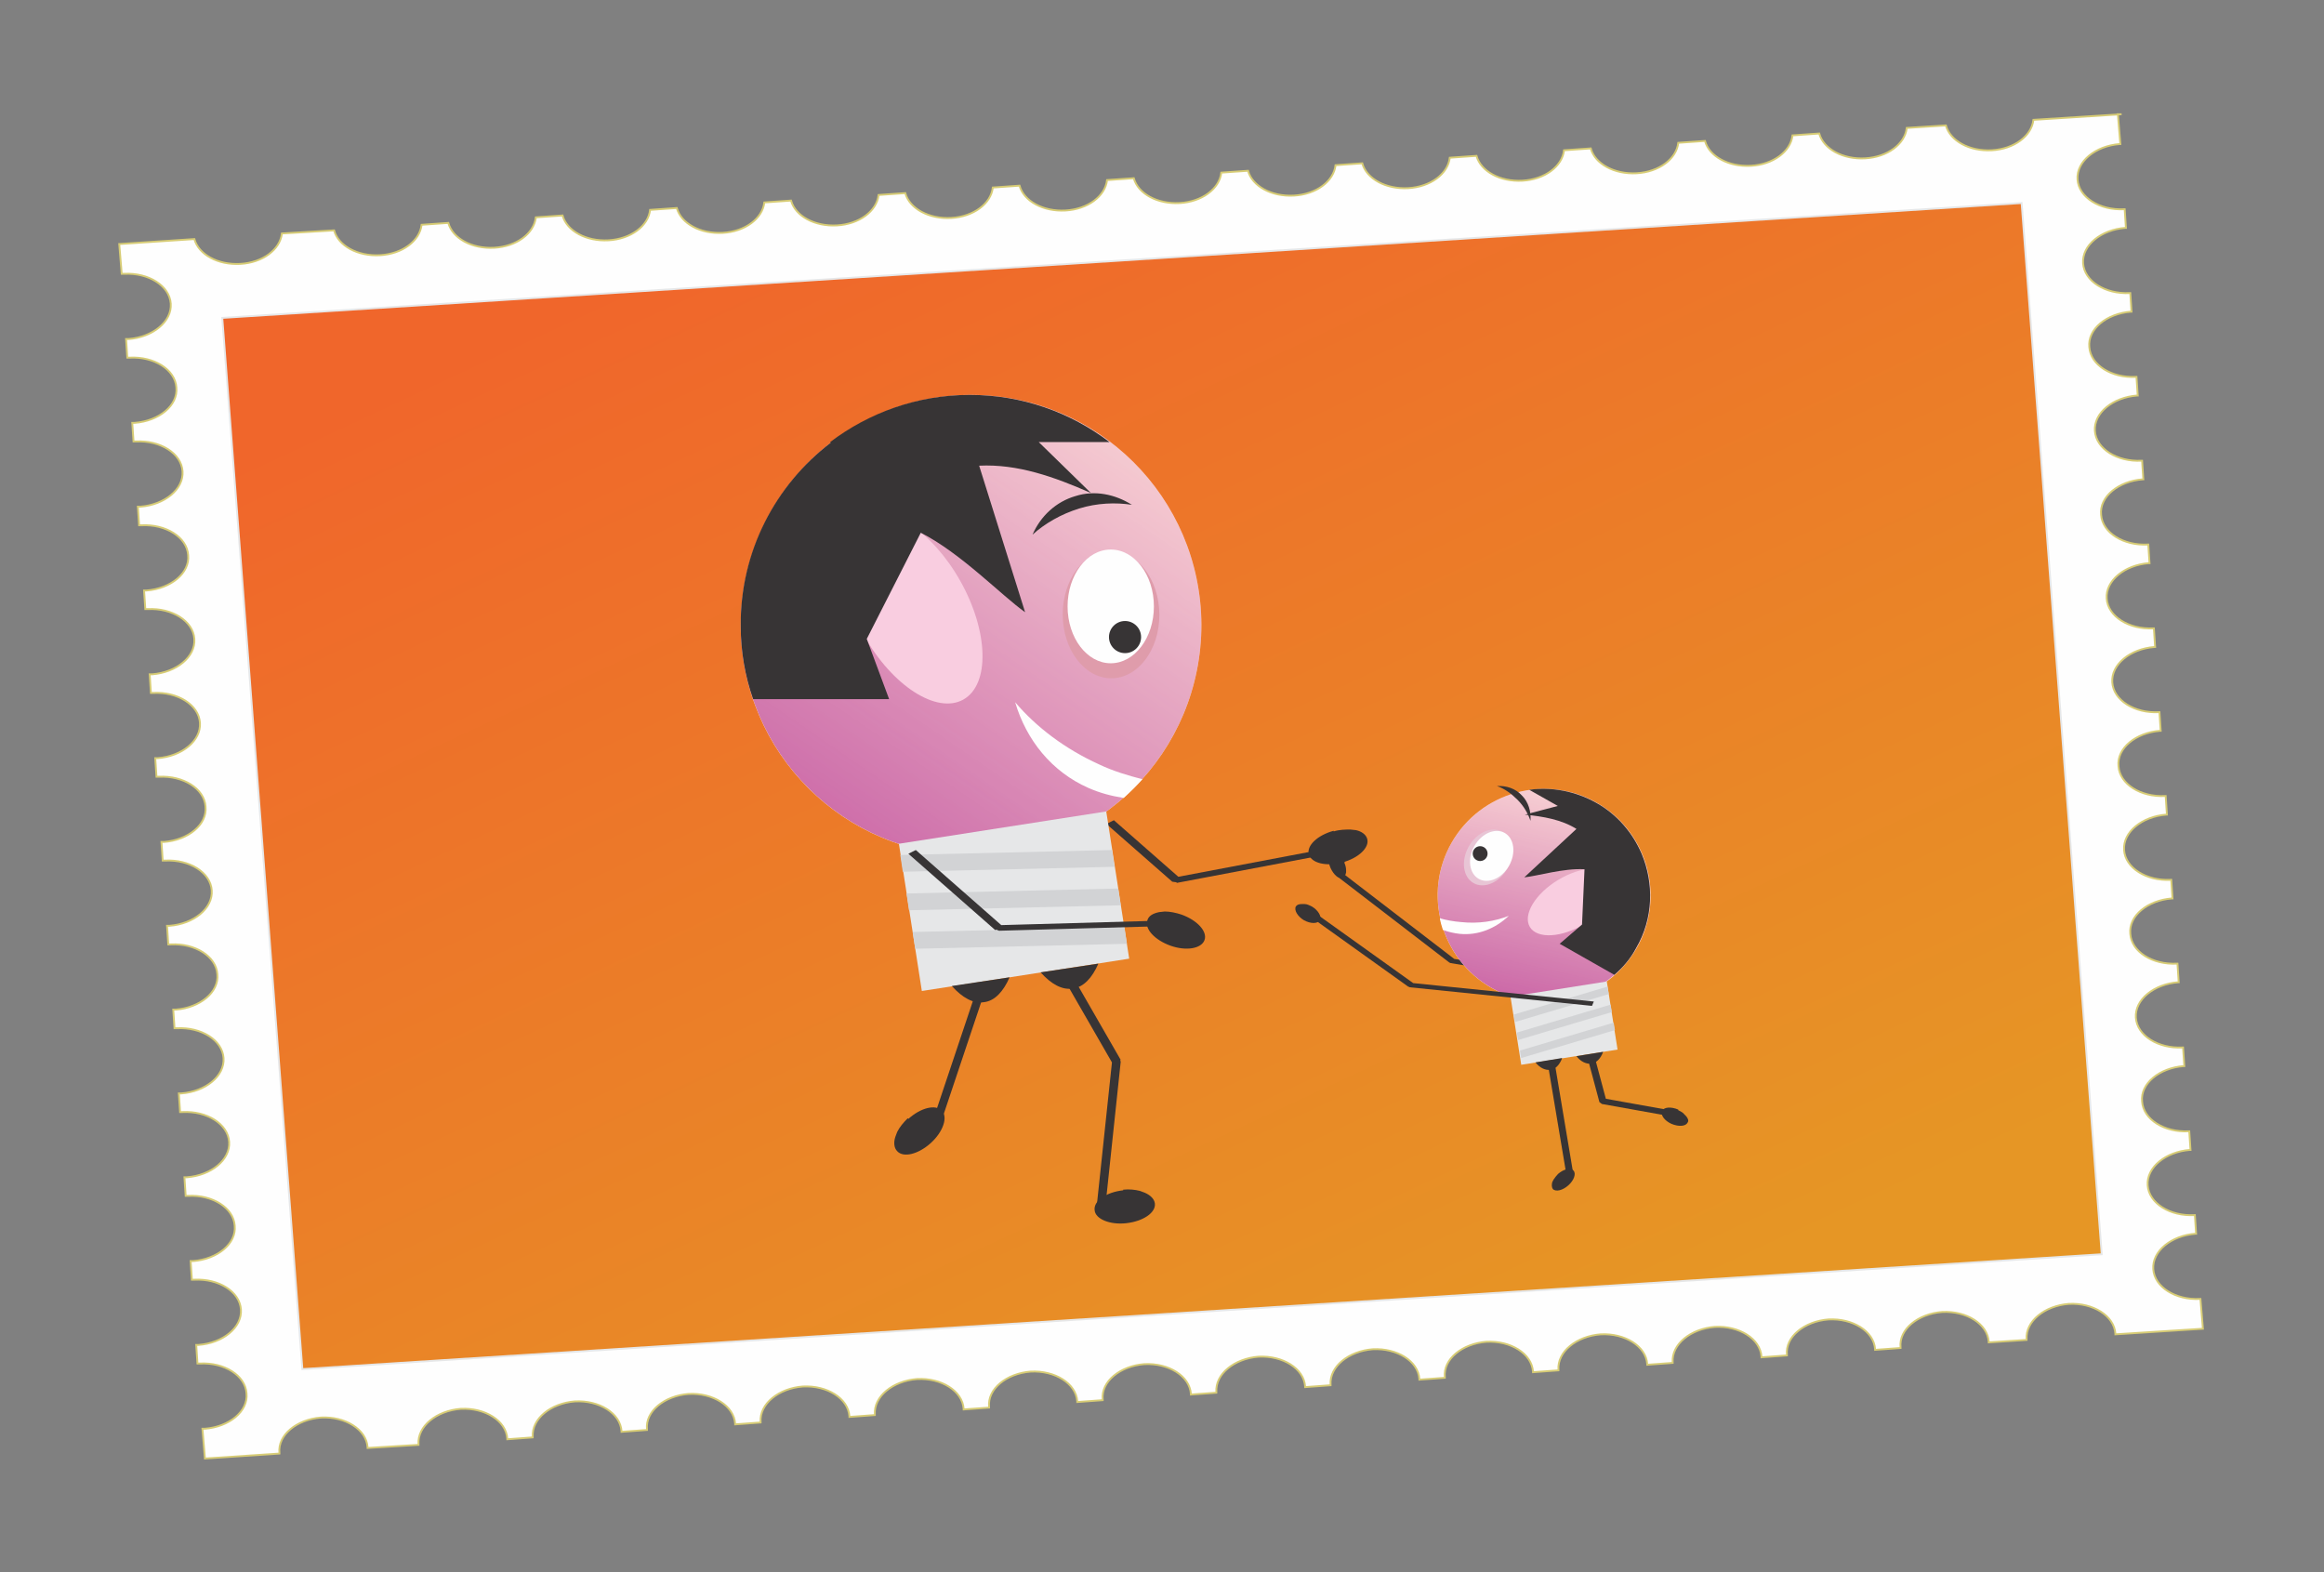 <?xml version="1.0" encoding="UTF-8"?>
<!DOCTYPE svg PUBLIC "-//W3C//DTD SVG 1.1//EN" "http://www.w3.org/Graphics/SVG/1.1/DTD/svg11.dtd">
<!-- Creator: CorelDRAW X6 -->
<svg xmlns="http://www.w3.org/2000/svg" xml:space="preserve" width="3.743in" height="2.532in" version="1.1" style="shape-rendering:geometricPrecision; text-rendering:geometricPrecision; image-rendering:optimizeQuality; fill-rule:evenodd; clip-rule:evenodd"
viewBox="0 0 3743 2532"
 xmlns:xlink="http://www.w3.org/1999/xlink">
 <rect x="0" y="0" width="3743" height="2532" fill="#808080" stroke="none"/>
 <defs>
  <style type="text/css">
   <![CDATA[
    .str0 {stroke:#D7CC75;stroke-width:3}
    .str1 {stroke:#E6E7E8;stroke-width:3}
    .fil1 {fill:none}
    .fil8 {fill:#373435}
    .fil6 {fill:#C75EA3}
    .fil12 {fill:#D2D3D5}
    .fil9 {fill:#DF9CAB}
    .fil11 {fill:#E6E7E8}
    .fil10 {fill:#E8C5D5}
    .fil7 {fill:#F9CDE0}
    .fil5 {fill:#FCDBD8}
    .fil2 {fill:#FEFEFE}
    .fil4 {fill:#373435;fill-rule:nonzero}
    .fil0 {fill:black;fill-opacity:0}
    .fil3 {fill:url(#id14)}
   ]]>
  </style>
   <clipPath id="id0">
    <path d="M0 0l3743 0 0 2532 -3743 0 0 -2532z"/>
   </clipPath>
   <clipPath id="id1">
    <path d="M0 0l3743 0 0 2532 -3743 0 0 -2532z"/>
   </clipPath>
   <clipPath id="id2">
    <path d="M1193 1008c0,-205 165,-371 370,-372 205,0 371,165 372,370 0,205 -165,371 -370,372 -205,0 -371,-165 -372,-370z"/>
   </clipPath>
   <clipPath id="id3">
    <path d="M1193 1008c0,-205 165,-371 370,-372 205,0 371,165 372,370 0,205 -165,371 -370,372 -205,0 -371,-165 -372,-370z"/>
   </clipPath>
   <clipPath id="id4">
    <path d="M1193 1008c0,-205 165,-371 370,-372 205,0 371,165 372,370 0,205 -165,371 -370,372 -205,0 -371,-165 -372,-370z"/>
   </clipPath>
   <clipPath id="id5">
    <path d="M1193 1008c0,-205 165,-371 370,-372 205,0 371,165 372,370 0,205 -165,371 -370,372 -205,0 -371,-165 -372,-370z"/>
   </clipPath>
     <mask id="id6">
  <linearGradient id="id7" gradientUnits="userSpaceOnUse" x1="1271.77" y1="1432.15" x2="1856.27" y2="581.875">
   <stop offset="0" style="stop-opacity:1; stop-color:white"/>
   <stop offset="1" style="stop-opacity:0; stop-color:white"/>
  </linearGradient>
      <rect style="fill:url(#id7)" x="1192" y="635" width="745" height="745"/>
     </mask>
   <clipPath id="id8">
    <path d="M2636 1527c47,-82 18,-187 -64,-234 -82,-47 -187,-18 -234,64 -47,82 -18,187 64,234 82,47 187,18 234,-64z"/>
   </clipPath>
   <clipPath id="id9">
    <path d="M2636 1527c47,-82 18,-187 -64,-234 -82,-47 -187,-18 -234,64 -47,82 -18,187 64,234 82,47 187,18 234,-64z"/>
   </clipPath>
   <clipPath id="id10">
    <path d="M2636 1527c47,-82 18,-187 -64,-234 -82,-47 -187,-18 -234,64 -47,82 -18,187 64,234 82,47 187,18 234,-64z"/>
   </clipPath>
   <clipPath id="id11">
    <path d="M2636 1527c47,-82 18,-187 -64,-234 -82,-47 -187,-18 -234,64 -47,82 -18,187 64,234 82,47 187,18 234,-64z"/>
   </clipPath>
     <mask id="id12">
  <linearGradient id="id13" gradientUnits="userSpaceOnUse" x1="2441.03" y1="1642.51" x2="2532.03" y2="1241.53">
   <stop offset="0" style="stop-opacity:1; stop-color:white"/>
   <stop offset="1" style="stop-opacity:0; stop-color:white"/>
  </linearGradient>
      <rect style="fill:url(#id13)" x="2314" y="1269" width="345" height="347"/>
     </mask>
  <linearGradient id="id14" gradientUnits="userSpaceOnUse" x1="1405.41" y1="266.28" x2="2337.64" y2="2265.75">
   <stop offset="0" style="stop-color:#F0662B"/>
   <stop offset="1" style="stop-color:#E69625"/>
  </linearGradient>
 </defs>
 <g id="Layer_x0020_1">
  <g style="clip-path:url(#id0)">
   <polygon class="fil0" points="0,0 3743,0 3743,2532 0,2532 "/>
  </g>
  <g style="clip-path:url(#id1)">
   <g id="_806251200">
    <polygon id="1" class="fil0" points="0,0 3743,0 3743,2532 0,2532 "/>
   </g>
  </g>
  <polygon class="fil1" points="0,0 3743,0 3743,2532 0,2532 "/>
  <path class="fil2 str0" d="M3411 184l4 48 -1 0c-39,3 -70,28 -68,57 2,29 36,50 75,48l1 0 2 30 -1 0c-39,3 -70,28 -68,57 2,29 36,50 75,48l1 0 2 30 -1 0c-39,3 -70,28 -67,57 2,29 36,50 75,48l1 0 2 30 -1 0c-39,3 -70,28 -68,57 2,29 36,50 75,48l1 0 2 30 -1 0c-39,3 -70,28 -67,57 2,29 36,50 75,48l1 0 2 30 -1 0c-39,3 -70,28 -68,57 2,29 36,50 75,48l1 0 2 30 -1 0c-39,3 -70,28 -68,57 2,29 36,50 75,48l1 0 2 30 -1 0c-39,3 -70,28 -67,57 2,29 36,50 75,48l1 0 2 30 -1 0c-39,3 -70,28 -68,57 2,29 36,50 75,48l1 0 2 30 -1 0c-39,3 -70,28 -67,57 2,29 36,50 75,48l1 0 2 30 -1 0c-39,3 -70,28 -68,57 2,29 36,50 75,48l1 0 2 30 -1 0c-39,3 -70,28 -67,57 2,29 36,50 75,48l1 0 2 30 -1 0c-39,3 -70,28 -68,57 2,29 36,50 75,48l1 0 2 30 -1 0c-39,3 -70,28 -68,57 2,29 36,50 75,48l1 0 4 48 -141 9 0 -1c-2,-29 -36,-50 -75,-48 -39,3 -70,28 -68,57l0 1 -61 4 0 -1c-2,-29 -36,-50 -75,-48 -39,3 -70,28 -67,57l0 1 -41 3 0 -1c-2,-29 -36,-50 -75,-48 -39,3 -70,28 -67,57l0 1 -41 3 0 -1c-2,-29 -36,-50 -75,-48 -39,3 -70,28 -68,57l0 1 -41 3 0 -1c-2,-29 -36,-50 -75,-48 -39,3 -70,28 -68,57l0 1 -41 3 0 -1c-2,-29 -36,-50 -75,-48 -39,3 -70,28 -67,57l0 1 -41 3 0 -1c-2,-29 -36,-50 -75,-48 -39,3 -70,28 -68,57l0 1 -41 3 0 -1c-2,-29 -36,-50 -75,-48 -39,3 -70,28 -68,57l0 1 -41 3 0 -1c-2,-29 -36,-50 -75,-48 -39,3 -70,28 -67,57l0 1 -41 3 0 -1c-2,-29 -36,-50 -75,-48 -39,3 -70,28 -67,57l0 1 -41 3 0 -1c-2,-29 -36,-50 -75,-48 -39,3 -70,28 -68,57l0 1 -41 3 0 -1c-2,-29 -36,-50 -75,-48 -39,3 -70,28 -68,57l0 1 -41 3 0 -1c-2,-29 -36,-50 -75,-48 -39,3 -70,28 -67,57l0 1 -41 3 0 -1c-2,-29 -36,-50 -75,-48 -39,3 -70,28 -68,57l0 1 -41 3 0 -1c-2,-29 -36,-50 -75,-48 -39,3 -70,28 -68,57l0 1 -82 5 0 -1c-2,-29 -36,-50 -75,-48 -39,3 -70,28 -67,57l0 1 -120 8 -4 -48c1,0 3,0 4,0 39,-3 70,-28 67,-57 -2,-29 -36,-50 -75,-48 -1,0 -3,0 -4,0l-2 -30c1,0 3,0 4,0 39,-3 70,-28 68,-57 -2,-29 -36,-50 -75,-48 -1,0 -3,0 -4,0l-2 -30c1,0 3,0 4,0 39,-3 70,-28 67,-57 -2,-29 -36,-50 -75,-48 -1,0 -3,0 -4,0l-2 -30c1,0 3,0 4,0 39,-3 70,-28 68,-57 -2,-29 -36,-50 -75,-48 -1,0 -3,0 -4,0l-2 -30c1,0 3,0 4,0 39,-3 70,-28 68,-57 -2,-29 -36,-50 -75,-48 -1,0 -3,0 -4,0l-2 -30c1,0 3,0 4,0 39,-3 70,-28 67,-57 -2,-29 -36,-50 -75,-48 -1,0 -3,0 -4,0l-2 -30c1,0 3,0 4,0 39,-3 70,-28 68,-57 -2,-29 -36,-50 -75,-48 -1,0 -3,0 -4,0l-2 -30c1,0 3,0 4,0 39,-3 70,-28 67,-57 -2,-29 -36,-50 -75,-48 -1,0 -3,0 -4,0l-2 -30c1,0 3,0 4,0 39,-3 70,-28 68,-57 -2,-29 -36,-50 -75,-48 -1,0 -3,0 -4,0l-2 -30c1,0 3,0 4,0 39,-3 70,-28 68,-57 -2,-29 -36,-50 -75,-48 -1,0 -3,0 -4,0l-2 -30c1,0 3,0 4,0 39,-3 70,-28 67,-57 -2,-29 -36,-50 -75,-48 -1,0 -3,0 -4,0l-2 -30c1,0 3,0 4,0 39,-3 70,-28 68,-57 -2,-29 -36,-50 -75,-48 -1,0 -3,0 -4,0l-2 -30c1,0 3,0 4,0 39,-3 70,-28 67,-57 -2,-29 -36,-50 -75,-48 -1,0 -3,0 -4,0l-2 -30c1,0 3,0 4,0 39,-3 70,-28 68,-57 -2,-29 -36,-50 -75,-48 -1,0 -3,0 -4,0l-4 -48 121 -8c7,25 38,42 74,40 36,-2 64,-23 67,-49l84 -5c7,25 38,42 74,40 36,-2 64,-23 67,-49l43 -3c7,25 38,42 74,40 36,-2 64,-23 67,-49l43 -3c7,25 38,42 74,40 36,-2 64,-23 67,-49l43 -3c7,25 38,42 74,40 36,-2 64,-23 67,-49l43 -3c7,25 38,42 74,40 36,-2 64,-23 67,-49l43 -3c7,25 38,42 74,40 36,-2 64,-23 67,-49l43 -3c7,25 38,42 74,40 36,-2 64,-23 67,-49l43 -3c7,25 38,42 74,40 36,-2 64,-23 67,-49l43 -3c7,25 38,42 74,40 36,-2 64,-23 67,-49l43 -3c7,25 38,42 74,40 36,-2 64,-23 67,-49l43 -3c7,25 38,42 74,40 36,-2 64,-23 67,-49l43 -3c7,25 38,42 74,40 36,-2 64,-23 67,-49l43 -3c7,25 38,42 74,40 36,-2 64,-23 67,-49l43 -3c7,25 38,42 74,40 36,-2 64,-23 67,-49l63 -4c7,25 38,42 74,40 36,-2 64,-23 67,-49l142 -9 -6 0z"/>
  <polygon class="fil3 str1" points="3256,327 3385,2020 487,2205 358,512 "/>
  <g id="_245297392">
   <path class="fil4" d="M2157 1414l0 0 0 0 0 0 0 0 0 0 0 0 0 0 0 0 0 0 0 0 0 0 0 0 0 0 0 0 0 0 0 0 0 0 0 0 0 0 0 0 0 0 0 0 0 0 0 0 0 0 0 0 0 0 0 0 0 0 0 0 0 0 0 0 0 0 0 0 0 0 0 0 0 0 0 0 0 0 0 0 0 0 0 0 0 0 0 0 0 0 0 0 0 0 0 0 0 0 0 0 0 0 0 0 0 0 0 0 0 0 0 0 0 0 0 0 0 0 0 0 0 0 0 0 0 0 0 0 -9 5 9 -5zm186 131l-7 6 -2 -1 -177 -136 9 -5 177 136zm0 0l0 0 0 0 0 0 0 0 0 0 0 0 0 0 0 0 0 0 0 0 0 0 0 0 0 0 0 0 0 0 0 0 0 0 0 0 0 0 0 0 0 0 0 0 0 0 0 0 0 0 0 0 0 0 0 0 0 0 0 0 0 0 0 0 0 0 0 0 0 0 0 0 0 0 0 0 0 0 0 0 0 0 0 0 0 0 0 0 0 0 0 0 0 0 0 0 0 0 0 0 0 0 0 0 0 0 0 0 0 0 0 0 0 0 0 0 0 0 0 0 0 0 0 0 0 0 0 0 9 -5 -9 5zm239 40l-4 7 -242 -41 4 -7 242 41zm0 0l0 0 0 0 0 0 0 0 0 0 0 0 0 0 0 0 0 0 0 0 0 0 0 0 0 0 0 0 0 0 0 0 0 0 0 0 0 0 0 0 0 0 0 0 0 0 0 0 0 0 0 0 0 0 0 0 0 0 0 0 0 0 0 0 0 0 0 0 0 0 0 0 0 0 0 0 0 0 0 0 0 0 0 0 0 0 0 0 0 0 0 0 0 0 0 0 0 0 0 0 0 0 0 0 0 0 0 0 0 0 0 0 0 0 0 0 0 0 0 0 0 0 0 0 0 0 0 0 4 -7 -4 7z"/>
  </g>
  <path class="fil5" d="M1193 1008c0,-205 165,-371 370,-372 205,0 371,165 372,370 0,205 -165,371 -370,372 -205,0 -371,-165 -372,-370z"/>
  <g style="clip-path:url(#id2)">
   <polygon class="fil0" points="1193,636 1935,636 1935,1378 1193,1378 "/>
  </g>
  <g style="clip-path:url(#id3)">
   <g id="_236401280">
    <polygon id="1" class="fil0" points="1193,636 1935,636 1935,1378 1193,1378 "/>
   </g>
  </g>
  <path class="fil1" d="M1193 1008c0,-205 165,-371 370,-372 205,0 371,165 372,370 0,205 -165,371 -370,372 -205,0 -371,-165 -372,-370z"/>
  <g style="clip-path:url(#id4)">
   <polygon class="fil0" points="1193,636 1935,636 1935,1378 1193,1378 "/>
  </g>
  <g style="clip-path:url(#id5)">
   <g id="_236401824">
    <path id="1" class="fil6" style="mask:url(#id6)" d="M1193 1008c0,-205 165,-371 370,-372 205,0 371,165 372,370 0,205 -165,371 -370,372 -205,0 -371,-165 -372,-370z"/>
   </g>
  </g>
  <path class="fil1" d="M1193 1008c0,-205 165,-371 370,-372 205,0 371,165 372,370 0,205 -165,371 -370,372 -205,0 -371,-165 -372,-370z"/>
  <path class="fil1" d="M1193 1008c0,-205 165,-371 370,-372 205,0 371,165 372,370 0,205 -165,371 -370,372 -205,0 -371,-165 -372,-370z"/>
  <path class="fil1" d="M1193 1008c0,-205 165,-371 370,-372 205,0 371,165 372,370 0,205 -165,371 -370,372 -205,0 -371,-165 -372,-370z"/>
  <circle class="fil7" transform="matrix(-0.389 0.218 0.413 0.736 1468.95 979.457)" r="200"/>
  <path class="fil8" d="M1338 713c-89,68 -146,175 -145,295 0,41 7,81 20,118l219 0 -36 -97 87 -171c65,33 131,102 168,128l-74 -236c62,-3 121,18 180,44l-84 -82 114 0 0 0c-63,-48 -141,-76 -225,-76 -85,0 -163,29 -225,76l0 0 1 1 0 0 0 0z"/>
  <path class="fil2" d="M1810 1285c11,-10 21,-20 30,-30 -23,-6 -47,-13 -70,-24 -55,-25 -101,-60 -135,-100 18,61 59,112 118,138 18,8 37,13 56,16l1 0z"/>
  <circle class="fil9" transform="matrix(-0.215 0 0.001 0.283 1789.43 989.959)" r="362"/>
  <path class="fil8" d="M1732 799c-31,9 -56,32 -69,62 20,-18 46,-33 75,-42 29,-9 59,-10 85,-6 -27,-17 -60,-24 -91,-14z"/>
  <circle class="fil2" transform="matrix(-0.192 0 0 0.253 1788.95 976.623)" r="362"/>
  <circle class="fil8" transform="matrix(-0.244 0 0 0.244 1811.96 1026.03)" r="106"/>
  <path class="fil5" d="M2636 1527c47,-82 18,-187 -64,-234 -82,-47 -187,-18 -234,64 -47,82 -18,187 64,234 82,47 187,18 234,-64z"/>
  <g style="clip-path:url(#id8)">
   <polygon class="fil0" points="2315,1270 2659,1270 2659,1614 2315,1614 "/>
  </g>
  <g style="clip-path:url(#id9)">
   <g id="_813567984">
    <polygon id="1" class="fil0" points="2315,1270 2659,1270 2659,1614 2315,1614 "/>
   </g>
  </g>
  <path class="fil1" d="M2636 1527c47,-82 18,-187 -64,-234 -82,-47 -187,-18 -234,64 -47,82 -18,187 64,234 82,47 187,18 234,-64z"/>
  <g style="clip-path:url(#id10)">
   <polygon class="fil0" points="2315,1270 2659,1270 2659,1614 2315,1614 "/>
  </g>
  <g style="clip-path:url(#id11)">
   <g id="_813568464">
    <path id="1" class="fil6" style="mask:url(#id12)" d="M2571 1293c82,47 111,152 64,234 -32,55 -89,86 -148,87 -29,0 -58,-7 -85,-23 -82,-47 -111,-152 -64,-234 32,-55 89,-86 148,-87 29,0 58,7 85,23z"/>
   </g>
  </g>
  <path class="fil1" d="M2636 1527c47,-82 18,-187 -64,-234 -82,-47 -187,-18 -234,64 -47,82 -18,187 64,234 82,47 187,18 234,-64z"/>
  <path class="fil1" d="M2636 1527c47,-82 18,-187 -64,-234 -82,-47 -187,-18 -234,64 -47,82 -18,187 64,234 82,47 187,18 234,-64z"/>
  <path class="fil1" d="M2636 1527c47,-82 18,-187 -64,-234 -82,-47 -187,-18 -234,64 -47,82 -18,187 64,234 82,47 187,18 234,-64z"/>
  <circle class="fil7" transform="matrix(0.107 0.177 -0.334 0.202 2530.81 1452.6)" r="200"/>
  <path class="fil8" d="M2644 1375c20,48 19,104 -9,152 -9,17 -21,31 -35,43l-88 -50 36 -31 4 -89c-34,-2 -76,11 -97,13l84 -78c-24,-15 -53,-20 -83,-23l53 -14 -46 -26 0 0c36,-5 74,2 108,21 34,19 59,49 73,82l0 0 0 0 0 0 0 0z"/>
  <path class="fil2" d="M2324 1498c-2,-6 -4,-13 -5,-19 11,3 22,5 34,6 28,3 54,-1 77,-10 -21,20 -49,32 -79,29 -9,-1 -18,-3 -26,-6l-1 0z"/>
  <circle class="fil10" transform="matrix(0.086 0.049 -0.065 0.114 2396.76 1380.93)" r="362"/>
  <path class="fil8" d="M2451 1281c11,11 15,26 14,41 -4,-12 -11,-24 -21,-34 -10,-10 -21,-18 -33,-22 15,-1 30,4 40,15z"/>
  <circle class="fil2" transform="matrix(0.077 0.044 -0.058 0.102 2402.52 1378.46)" r="362"/>
  <circle class="fil8" transform="matrix(0.098 0.056 -0.056 0.098 2383.91 1374.77)" r="106"/>
  <g id="_245293744">
   <path class="fil4" d="M2125 1368l0 0 0 0 0 0 0 0 0 0 0 0 0 0 0 0 0 0 0 0 0 0 0 0 0 0 0 0 0 0 0 0 0 0 0 0 0 0 0 0 0 0 0 0 0 0 0 0 0 0 0 0 0 0 0 0 0 0 0 0 0 0 0 0 0 0 0 0 0 0 0 0 0 0 0 0 0 0 0 0 0 0 0 0 0 0 0 0 0 0 0 0 0 0 0 0 0 0 0 0 0 0 0 0 0 0 0 0 0 0 0 0 0 0 0 0 0 0 0 0 0 0 0 0 0 0 0 0 -2 -9 2 9zm-230 53l-7 -1 5 -7 232 -44 2 9 -232 44 0 -1zm0 0l0 0 0 0 0 0 0 0 0 0 0 0 0 0 0 0 0 0 0 0 0 0 0 0 0 0 0 0 0 0 0 0 0 0 0 0 0 0 0 0 0 0 0 0 0 0 0 0 0 0 0 0 0 0 0 0 0 0 0 0 0 0 0 0 0 0 0 0 0 0 0 0 0 0 0 0 0 0 0 0 0 0 0 0 0 0 0 0 0 0 0 0 0 0 0 0 0 0 0 0 0 0 0 0 0 0 0 0 0 0 0 0 0 0 0 0 0 0 0 0 0 0 0 0 0 0 0 0 2 9 -2 -9zm-113 -94l12 -6 106 93 -12 6 -106 -93zm0 0l0 0 0 0 0 0 0 0 0 0 0 0 0 0 0 0 0 0 0 0 0 0 0 0 0 0 0 0 0 0 0 0 0 0 0 0 0 0 0 0 0 0 0 0 0 0 0 0 0 0 0 0 0 0 0 0 0 0 0 0 0 0 0 0 0 0 0 0 0 0 0 0 0 0 0 0 0 0 0 0 0 0 0 0 0 0 0 0 0 0 0 0 0 0 0 0 0 0 0 0 0 0 0 0 0 0 0 0 0 0 0 0 0 0 0 0 0 0 0 0 0 0 0 0 0 0 0 0 -12 6 12 -6z"/>
  </g>
  <g id="_245290352">
   <path class="fil4" d="M1499 1812l13 3 0 0 0 0 0 0 0 0 0 0 0 0 0 0 0 0 0 0 0 0 0 0 0 0 0 0 0 0 0 0 0 0 0 0 0 0 0 0 0 0 0 0 0 0 0 0 0 0 0 0 0 0 0 0 0 0 0 0 0 0 0 0 0 0 0 0 0 0 0 0 0 0 0 0 0 0 0 0 0 0 0 0 0 0 0 0 0 0 0 0 0 0 0 0 0 0 0 0 0 0 0 0 0 0 0 0 0 0 0 0 0 0 0 0 0 0 0 0 0 0 0 0 0 0 0 0 0 0 -13 -3zm88 -218l-74 221 -13 -3 74 -221 13 3zm0 0l-13 -3 0 0 0 0 0 0 0 0 0 0 0 0 0 0 0 0 0 0 0 0 0 0 0 0 0 0 0 0 0 0 0 0 0 0 0 0 0 0 0 0 0 0 0 0 0 0 0 0 0 0 0 0 0 0 0 0 0 0 0 0 0 0 0 0 0 0 0 0 0 0 0 0 0 0 0 0 0 0 0 0 0 0 0 0 0 0 0 0 0 0 0 0 0 0 0 0 0 0 0 0 0 0 0 0 0 0 0 0 0 0 0 0 0 0 0 0 0 0 0 0 0 0 0 0 0 0 0 0 13 3z"/>
  </g>
  <g id="_245292240">
   <path class="fil4" d="M1780 1947l0 0 0 0 0 0 0 0 0 0 0 0 0 0 0 0 0 0 0 0 0 0 0 0 0 0 0 0 0 0 0 0 0 0 0 0 0 0 0 0 0 0 0 0 0 0 0 0 0 0 0 0 0 0 0 0 0 0 0 0 0 0 0 0 0 0 0 0 0 0 0 0 0 0 0 0 0 0 0 0 0 0 0 0 0 0 0 0 0 0 0 0 0 0 0 0 0 0 0 0 0 0 0 0 0 0 0 0 0 0 0 0 0 0 0 0 0 0 0 0 0 0 0 0 0 0 0 0 14 0 -14 0zm11 -237l13 -3 1 3 -25 236 -14 0 25 -236zm0 0l0 0 0 0 0 0 0 0 0 0 0 0 0 0 0 0 0 0 0 0 0 0 0 0 0 0 0 0 0 0 0 0 0 0 0 0 0 0 0 0 0 0 0 0 0 0 0 0 0 0 0 0 0 0 0 0 0 0 0 0 0 0 0 0 0 0 0 0 0 0 0 0 0 0 0 0 0 0 0 0 0 0 0 0 0 0 0 0 0 0 0 0 0 0 0 0 0 0 0 0 0 0 0 0 0 0 0 0 0 0 0 0 0 0 0 0 0 0 0 0 0 0 0 0 0 0 0 0 -14 0 14 0zm-79 -136l13 -6 80 139 -13 6 -80 -139zm0 0l0 0 0 0 0 0 0 0 0 0 0 0 0 0 0 0 0 0 0 0 0 0 0 0 0 0 0 0 0 0 0 0 0 0 0 0 0 0 0 0 0 0 0 0 0 0 0 0 0 0 0 0 0 0 0 0 0 0 0 0 0 0 0 0 0 0 0 0 0 0 0 0 0 0 0 0 0 0 0 0 0 0 0 0 0 0 0 0 0 0 0 0 0 0 0 0 0 0 0 0 0 0 0 0 0 0 0 0 0 0 0 0 0 0 0 0 0 0 0 0 0 0 0 0 0 0 0 0 -13 6 13 -6z"/>
  </g>
  <rect class="fil11" transform="matrix(0.988 -0.154 0.154 0.988 1447.75 1358.9)" width="338" height="240"/>
  <path class="fil12" d="M1450 1377l4 27 341 -8 -4 -27 -341 8zm10 62l4 27 341 -8 -4 -27 -341 8zm10 62l4 27 341 -8 -4 -27 -341 8z"/>
  <path class="fil8" d="M1728 1592c-17,3 -35,-7 -52,-26l0 0 93 -14c-10,23 -24,38 -41,40z"/>
  <path class="fil8" d="M1585 1614c-17,3 -35,-7 -52,-26l0 0 93 -14c-10,23 -24,38 -41,40z"/>
  <path class="fil8" d="M1809 1916c10,-1 19,0 27,2l8 3c9,4 15,10 16,17 2,15 -19,29 -46,32 -27,3 -50,-7 -51,-21 -2,-15 19,-29 46,-32l0 -1z"/>
  <path class="fil8" d="M1462 1801c-7,7 -13,14 -17,22l-3 8c-3,9 -2,18 3,23 10,11 34,5 54,-13 20,-18 28,-42 18,-52 -10,-11 -34,-5 -54,13l-1 -1z"/>
  <g id="_807314240">
   <path class="fil4" d="M1857 1492l1 -9 0 0 0 0 0 0 0 0 0 0 0 0 0 0 0 0 0 0 0 0 0 0 0 0 0 0 0 0 0 0 0 0 0 0 0 0 0 0 0 0 0 0 0 0 0 0 0 0 0 0 0 0 0 0 0 0 0 0 0 0 0 0 0 0 0 0 0 0 0 0 0 0 0 0 0 0 0 0 0 0 0 0 0 0 0 0 0 0 0 0 0 0 0 0 0 0 0 0 0 0 0 0 0 0 0 0 0 0 0 0 0 0 0 0 0 0 0 0 0 0 0 0 0 0 0 0 0 0 -1 9zm-247 -2l249 -7 -1 9 -249 7 -5 -2 7 -8 -1 1zm0 0l-1 9 0 0 0 0 0 0 0 0 0 0 0 0 0 0 0 0 0 0 0 0 0 0 0 0 0 0 0 0 0 0 0 0 0 0 0 0 0 0 0 0 0 0 0 0 0 0 0 0 0 0 0 0 0 0 0 0 0 0 0 0 0 0 0 0 0 0 0 0 0 0 0 0 0 0 0 0 0 0 0 0 0 0 0 0 0 0 0 0 0 0 0 0 0 0 0 0 0 0 0 0 0 0 0 0 0 0 0 0 0 0 0 0 0 0 0 0 0 0 0 0 0 0 0 0 0 0 0 0 1 -9zm-135 -121l140 123 -12 6 -140 -123 12 -6zm0 0l-12 6 0 0 0 0 0 0 0 0 0 0 0 0 0 0 0 0 0 0 0 0 0 0 0 0 0 0 0 0 0 0 0 0 0 0 0 0 0 0 0 0 0 0 0 0 0 0 0 0 0 0 0 0 0 0 0 0 0 0 0 0 0 0 0 0 0 0 0 0 0 0 0 0 0 0 0 0 0 0 0 0 0 0 0 0 0 0 0 0 0 0 0 0 0 0 0 0 0 0 0 0 0 0 0 0 0 0 0 0 0 0 0 0 0 0 0 0 0 0 0 0 0 0 0 0 0 0 0 0 12 -6z"/>
  </g>
  <path class="fil8" d="M1903 1473c-9,-3 -19,-5 -27,-5l-9 1c-10,2 -17,6 -19,13 -5,14 12,32 37,41 25,9 50,5 55,-9 5,-14 -12,-32 -37,-41z"/>
  <path class="fil8" d="M2148 1339c10,-3 19,-3 27,-3l9 1c9,2 16,7 18,14 4,14 -14,31 -40,38 -26,7 -50,1 -54,-13 -4,-14 14,-31 40,-38l0 1z"/>
  <g id="_807306464">
   <path class="fil4" d="M2689 1787l0 0 0 0 0 0 0 0 0 0 0 0 0 0 0 0 0 0 0 0 0 0 0 0 0 0 0 0 0 0 0 0 0 0 0 0 0 0 0 0 0 0 0 0 0 0 0 0 0 0 0 0 0 0 0 0 0 0 0 0 0 0 0 0 0 0 0 0 0 0 0 0 0 0 0 0 0 0 0 0 0 0 0 0 0 0 0 0 0 0 0 0 0 0 0 0 0 0 0 0 0 0 0 0 0 0 0 0 0 0 0 0 0 0 0 0 0 0 0 0 0 0 0 0 0 0 0 0 3 -9 -3 9zm-109 -9l-4 -3 7 -6 106 19 -3 9 -106 -19zm0 0l0 0 0 0 0 0 0 0 0 0 0 0 0 0 0 0 0 0 0 0 0 0 0 0 0 0 0 0 0 0 0 0 0 0 0 0 0 0 0 0 0 0 0 0 0 0 0 0 0 0 0 0 0 0 0 0 0 0 0 0 0 0 0 0 0 0 0 0 0 0 0 0 0 0 0 0 0 0 0 0 0 0 0 0 0 0 0 0 0 0 0 0 0 0 0 0 0 0 0 0 0 0 0 0 0 0 0 0 0 0 0 0 0 0 0 0 0 0 0 0 0 0 0 0 0 0 0 0 -3 9 3 -9zm-23 -74l11 -3 19 71 -11 3 -19 -71zm0 0l0 0 0 0 0 0 0 0 0 0 0 0 0 0 0 0 0 0 0 0 0 0 0 0 0 0 0 0 0 0 0 0 0 0 0 0 0 0 0 0 0 0 0 0 0 0 0 0 0 0 0 0 0 0 0 0 0 0 0 0 0 0 0 0 0 0 0 0 0 0 0 0 0 0 0 0 0 0 0 0 0 0 0 0 0 0 0 0 0 0 0 0 0 0 0 0 0 0 0 0 0 0 0 0 0 0 0 0 0 0 0 0 0 0 0 0 0 0 0 0 0 0 0 0 0 0 0 0 -11 3 11 -3z"/>
  </g>
  <g id="_807305952">
   <path class="fil4" d="M2522 1887l11 -2 0 0 0 0 0 0 0 0 0 0 0 0 0 0 0 0 0 0 0 0 0 0 0 0 0 0 0 0 0 0 0 0 0 0 0 0 0 0 0 0 0 0 0 0 0 0 0 0 0 0 0 0 0 0 0 0 0 0 0 0 0 0 0 0 0 0 0 0 0 0 0 0 0 0 0 0 0 0 0 0 0 0 0 0 0 0 0 0 0 0 0 0 0 0 0 0 0 0 0 0 0 0 0 0 0 0 0 0 0 0 0 0 0 0 0 0 0 0 0 0 0 0 0 0 0 0 0 0 -11 2zm-18 -175l29 173 -11 2 -29 -173 11 -2zm0 0l-11 2 0 0 0 0 0 0 0 0 0 0 0 0 0 0 0 0 0 0 0 0 0 0 0 0 0 0 0 0 0 0 0 0 0 0 0 0 0 0 0 0 0 0 0 0 0 0 0 0 0 0 0 0 0 0 0 0 0 0 0 0 0 0 0 0 0 0 0 0 0 0 0 0 0 0 0 0 0 0 0 0 0 0 0 0 0 0 0 0 0 0 0 0 0 0 0 0 0 0 0 0 0 0 0 0 0 0 0 0 0 0 0 0 0 0 0 0 0 0 0 0 0 0 0 0 0 0 0 0 11 -2z"/>
  </g>
  <rect class="fil11" transform="matrix(0.988 -0.156 0.156 0.988 2432.78 1605.19)" width="157" height="111"/>
  <path class="fil12" d="M2589 1589l2 12 -151 45 -2 -12 151 -45zm5 29l2 12 -151 45 -2 -12 151 -45zm5 29l2 12 -151 45 -2 -12 151 -45z"/>
  <path class="fil8" d="M2497 1723c8,-1 15,-8 19,-19l0 0 -43 7c7,9 16,13 24,12z"/>
  <path class="fil8" d="M2563 1713c8,-1 15,-8 19,-19l0 0 -43 7c7,9 16,13 24,12z"/>
  <path class="fil8" d="M2510 1890c-3,3 -6,7 -8,10l-2 4c-1,4 -1,8 1,11 5,5 16,2 25,-6 9,-8 13,-19 8,-24 -5,-5 -16,-2 -25,6l1 -1z"/>
  <path class="fil8" d="M2703 1788c4,2 8,4 10,7l3 3c3,4 4,7 2,10 -3,6 -14,7 -26,2 -11,-5 -18,-14 -15,-21 3,-6 14,-7 26,-2l0 1z"/>
  <path class="fil8" d="M2165 1389c2,4 3,9 3,12l0 4c-1,4 -2,8 -5,9 -6,3 -15,-5 -20,-16 -5,-11 -4,-23 3,-25 6,-3 15,5 20,16l-1 0z"/>
  <path class="fil8" d="M2113 1460c-4,-2 -8,-4 -12,-4l-4 0c-5,0 -8,1 -10,4 -3,6 3,16 13,22 11,6 22,6 26,0 3,-6 -3,-16 -13,-22z"/>
  <g id="_807320512">
   <path class="fil4" d="M2126 1475l-9 5 0 0 0 0 0 0 0 0 0 0 0 0 0 0 0 0 0 0 0 0 0 0 0 0 0 0 0 0 0 0 0 0 0 0 0 0 0 0 0 0 0 0 0 0 0 0 0 0 0 0 0 0 0 0 0 0 0 0 0 0 0 0 0 0 0 0 0 0 0 0 0 0 0 0 0 0 0 0 0 0 0 0 0 0 0 0 0 0 0 0 0 0 0 0 0 0 0 0 0 0 0 0 0 0 0 0 0 0 0 0 0 0 0 0 0 0 0 0 0 0 0 0 0 0 0 0 0 0 9 -5zm142 114l-151 -108 9 -5 151 108 -6 6 -3 -1zm0 0l9 -5 0 0 0 0 0 0 0 0 0 0 0 0 0 0 0 0 0 0 0 0 0 0 0 0 0 0 0 0 0 0 0 0 0 0 0 0 0 0 0 0 0 0 0 0 0 0 0 0 0 0 0 0 0 0 0 0 0 0 0 0 0 0 0 0 0 0 0 0 0 0 0 0 0 0 0 0 0 0 0 0 0 0 0 0 0 0 0 0 0 0 0 0 0 0 0 0 0 0 0 0 0 0 0 0 0 0 0 0 0 0 0 0 0 0 0 0 0 0 0 0 0 0 0 0 0 0 0 0 -9 5zm296 31l-294 -30 3 -7 294 30 -3 7zm0 0l3 -7 0 0 0 0 0 0 0 0 0 0 0 0 0 0 0 0 0 0 0 0 0 0 0 0 0 0 0 0 0 0 0 0 0 0 0 0 0 0 0 0 0 0 0 0 0 0 0 0 0 0 0 0 0 0 0 0 0 0 0 0 0 0 0 0 0 0 0 0 0 0 0 0 0 0 0 0 0 0 0 0 0 0 0 0 0 0 0 0 0 0 0 0 0 0 0 0 0 0 0 0 0 0 0 0 0 0 0 0 0 0 0 0 0 0 0 0 0 0 0 0 0 0 0 0 0 0 0 0 -3 7z"/>
  </g>
 </g>
</svg>

